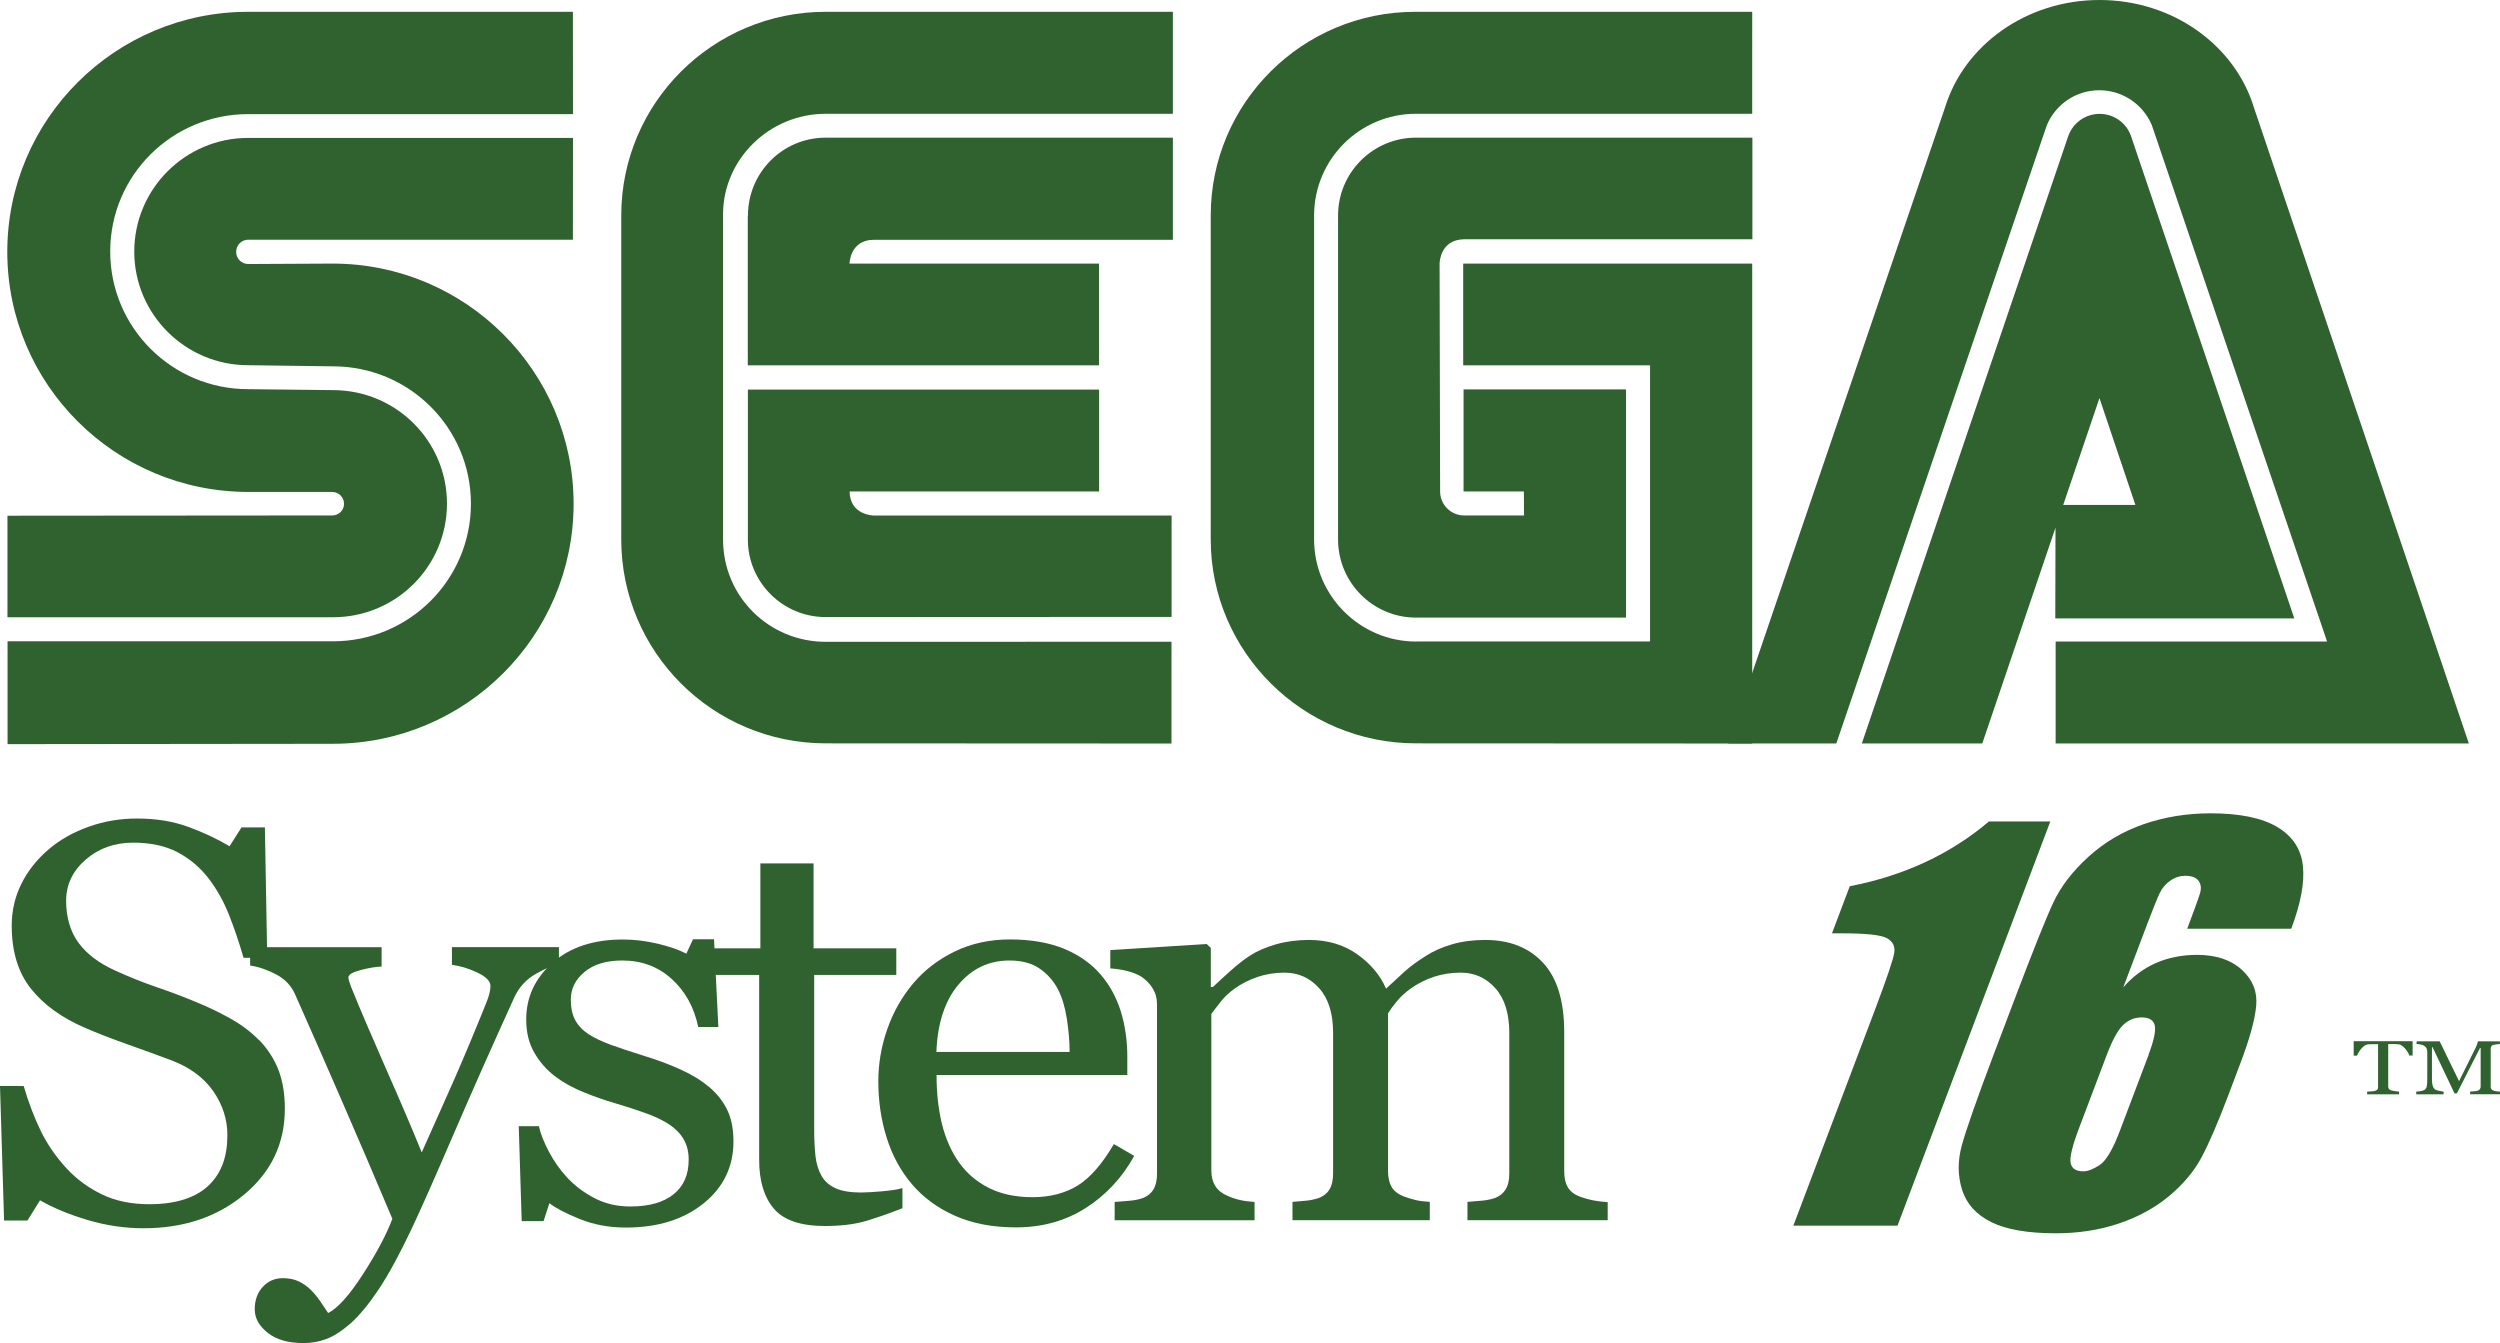 <?xml version="1.0" encoding="UTF-8" standalone="no"?>
<svg
   id="Calque_2"
   data-name="Calque 2"
   viewBox="0 0 288.05 154.75"
   version="1.1"
   sodipodi:docname="auto-arcade-sega-system16.svg"
   width="288.05"
   height="154.75"
   inkscape:version="1.3.2 (091e20ef0f, 2023-11-25)"
   xmlns:inkscape="http://www.inkscape.org/namespaces/inkscape"
   xmlns:sodipodi="http://sodipodi.sourceforge.net/DTD/sodipodi-0.dtd"
   xmlns="http://www.w3.org/2000/svg"
   xmlns:svg="http://www.w3.org/2000/svg">
  <defs
     id="defs20" />
  <sodipodi:namedview
     id="namedview20"
     pagecolor="#505050"
     bordercolor="#eeeeee"
     borderopacity="1"
     inkscape:showpageshadow="0"
     inkscape:pageopacity="0"
     inkscape:pagecheckerboard="true"
     inkscape:deskcolor="#505050"
     inkscape:zoom="4.4331416"
     inkscape:cx="99.816347"
     inkscape:cy="62.145545"
     inkscape:window-width="1920"
     inkscape:window-height="1080"
     inkscape:window-x="0"
     inkscape:window-y="0"
     inkscape:window-maximized="1"
     inkscape:current-layer="Calque_2" />
  <g
     id="Calque_1-2"
     data-name="Calque 1"
     style="fill:#306230;fill-opacity:1"
     transform="translate(0,-0.01)">
    <g
       id="g20"
       style="fill:#306230;fill-opacity:1">
      <g
         id="g9"
         style="fill:#306230;fill-opacity:1">
        <path
           d="m 0.85,85.75 37.48,-0.04 c 15.33,0 27.76,-12.39 27.76,-27.65 0,-15.26 -12.43,-27.68 -27.76,-27.68 l -9.73,0.05 c -0.77,0 -1.39,-0.63 -1.39,-1.4 0,-0.77 0.62,-1.4 1.39,-1.4 h 37.41 c 0,0 0.01,-11.73 0.01,-11.73 H 28.59 c -7.24,0 -13.12,5.88 -13.12,13.1 0,7.22 5.89,13.09 13.12,13.09 l 9.78,0.13 c 8.78,0 15.89,7.08 15.89,15.83 0,8.75 -7.11,15.85 -15.89,15.85 H 0.87 v 11.86"
           style="fill:#306230;stroke-width:0px;fill-opacity:1"
           id="path1" />
        <path
           d="m 0.87,71.13 h 37.5 c 7.26,0 13.13,-5.86 13.13,-13.09 0,-7.23 -5.87,-13.08 -13.13,-13.08 l -9.78,-0.11 c -8.77,0 -15.89,-7.09 -15.89,-15.86 0,-8.77 7.12,-15.83 15.89,-15.83 h 37.43 c 0,0 -0.01,-11.79 -0.01,-11.79 H 28.6 c -15.32,0 -27.76,12.38 -27.76,27.66 0,15.28 12.44,27.66 27.76,27.66 h 9.68 c 0.74,0.01 1.36,0.61 1.36,1.37 0,0.76 -0.62,1.34 -1.36,1.34 L 0.86,59.43 v 11.7"
           style="fill:#306230;stroke-width:0px;fill-opacity:1"
           id="path2" />
        <path
           d="m 95.14,73.96 c -6.5,0 -11.83,-5.18 -11.83,-11.8 V 24.72 c 0,-6.36 5.33,-11.6 11.83,-11.6 h 40 c 0,0 0,-11.75 0,-11.75 h -40 c -13.02,0 -23.56,10.51 -23.56,23.48 v 37.31 c 0,12.97 10.54,23.5 23.56,23.5 l 39.84,0.02 V 73.95 c 0,0 -39.84,0.01 -39.84,0.01"
           style="fill:#306230;stroke-width:0px;fill-opacity:1"
           id="path3" />
        <path
           d="m 86.18,24.85 c 0,-4.96 3.99,-8.98 8.96,-8.98 h 40 v 11.77 h -34.46 c -2.76,0 -2.8,2.74 -2.8,2.74 h 28.75 V 42.1 H 86.16 V 24.85"
           style="fill:#306230;stroke-width:0px;fill-opacity:1"
           id="path4" />
        <path
           d="m 95.14,71.11 c -4.95,0 -8.97,-4 -8.97,-8.94 V 44.9 h 40.47 V 56.64 H 97.89 c 0.04,2.76 2.8,2.77 2.8,2.77 h 34.3 v 11.68 c 0,0 -39.83,0.02 -39.83,0.02"
           style="fill:#306230;stroke-width:0px;fill-opacity:1"
           id="path5" />
        <path
           d="m 163.18,73.93 c -6.48,0 -11.77,-5.28 -11.77,-11.77 V 24.85 c 0,-6.49 5.26,-11.73 11.74,-11.73 h 38.74 V 1.37 h -38.83 c -13.01,0 -23.56,10.51 -23.56,23.48 v 37.31 c 0,12.97 10.64,23.5 23.65,23.5 l 38.74,0.02 v -55.3 h -33.3 V 42.1 h 21.53 v 31.82 h -26.95"
           style="fill:#306230;stroke-width:0px;fill-opacity:1"
           id="path6" />
        <path
           d="m 154.17,62.16 c 0,4.97 4.02,9.01 8.98,9.01 h 24.2 V 44.88 h -18.72 v 11.76 h 6.95 l 0.02,2.76 h -6.92 c -1.51,0 -2.75,-1.25 -2.75,-2.76 l -0.06,-26.26 c 0,0 0,-2.73 2.78,-2.8 h 33.26 V 15.87 c 0,0 -38.76,0 -38.76,0 -4.96,0 -8.98,4.02 -8.98,8.98 v 37.31"
           style="fill:#306230;stroke-width:0px;fill-opacity:1"
           id="path7" />
        <path
           d="m 238.3,15.7 c 0.52,-1.49 1.94,-2.57 3.62,-2.57 1.68,0 3.11,1.08 3.62,2.57 l 18.81,55.56 h -27.54 l 0.03,-13.07 h 9.2 L 241.9,45.88 228.4,85.67 H 214.52 L 238.3,15.7"
           style="fill:#306230;stroke-width:0px;fill-opacity:1"
           id="path8" />
        <path
           d="m 268.14,73.93 h -31.29 v 11.74 h 47.61 L 259.7,12.41 c -2.17,-7.15 -9.32,-12.4 -17.79,-12.4 -8.47,0 -15.61,5.23 -17.8,12.37 l -24.99,73.29 h 12.46 l 24.26,-71.24 c 0.99,-2.36 3.31,-4.02 6.04,-4.02 2.73,0 5.05,1.66 6.05,4.01 l 20.2,59.52"
           style="fill:#306230;stroke-width:0px;fill-opacity:1"
           id="path9" />
      </g>
      <g
         id="g15"
         style="fill:#306230;fill-opacity:1">
        <path
           d="m 29.86,119.84 c 1.01,1.06 1.76,2.23 2.24,3.49 0.48,1.27 0.72,2.74 0.72,4.42 0,4 -1.56,7.29 -4.68,9.89 -3.12,2.6 -6.99,3.89 -11.61,3.89 -2.13,0 -4.26,-0.31 -6.4,-0.94 C 8,139.96 6.16,139.2 4.61,138.31 l -1.45,2.33 H 0.47 L 0,125.14 h 2.73 c 0.56,1.91 1.22,3.64 1.97,5.18 0.75,1.54 1.74,2.98 2.98,4.32 1.17,1.26 2.53,2.25 4.09,3 1.56,0.75 3.37,1.12 5.44,1.12 1.55,0 2.9,-0.19 4.06,-0.57 1.16,-0.38 2.09,-0.93 2.81,-1.63 0.72,-0.7 1.25,-1.53 1.6,-2.48 0.35,-0.95 0.52,-2.04 0.52,-3.27 0,-1.81 -0.54,-3.5 -1.62,-5.06 -1.08,-1.56 -2.68,-2.75 -4.81,-3.56 -1.46,-0.55 -3.13,-1.16 -5.02,-1.83 -1.89,-0.67 -3.51,-1.3 -4.88,-1.89 -2.69,-1.15 -4.79,-2.65 -6.28,-4.51 -1.49,-1.86 -2.24,-4.29 -2.24,-7.29 0,-1.72 0.37,-3.33 1.11,-4.82 0.74,-1.49 1.79,-2.82 3.16,-3.99 1.3,-1.11 2.84,-1.97 4.61,-2.6 1.77,-0.63 3.62,-0.94 5.55,-0.94 2.2,0 4.17,0.32 5.91,0.96 1.74,0.64 3.33,1.38 4.76,2.23 l 1.38,-2.17 h 2.69 l 0.27,15.03 h -2.73 c -0.49,-1.72 -1.05,-3.37 -1.67,-4.94 -0.62,-1.57 -1.42,-3 -2.41,-4.28 -0.97,-1.23 -2.14,-2.22 -3.53,-2.95 -1.39,-0.73 -3.1,-1.1 -5.12,-1.1 -2.13,0 -3.95,0.65 -5.45,1.95 -1.5,1.3 -2.26,2.88 -2.26,4.75 0,1.87 0.48,3.58 1.45,4.87 0.96,1.29 2.37,2.34 4.21,3.17 1.64,0.75 3.25,1.39 4.83,1.93 1.58,0.54 3.11,1.12 4.59,1.74 1.35,0.55 2.64,1.18 3.89,1.88 1.25,0.7 2.33,1.52 3.25,2.46 z"
           style="fill:#306230;stroke-width:0px;fill-opacity:1"
           id="path10" />
        <path
           d="m 29.35,150.88 c 0,-1.06 0.31,-1.93 0.93,-2.6 0.62,-0.67 1.39,-1 2.31,-1 0.72,0 1.33,0.13 1.85,0.38 0.52,0.25 0.98,0.58 1.38,0.98 0.34,0.32 0.69,0.75 1.08,1.3 0.38,0.55 0.68,1 0.91,1.36 1.12,-0.57 2.46,-2.07 4.02,-4.49 1.56,-2.42 2.69,-4.54 3.38,-6.37 -2.13,-5.04 -4.06,-9.55 -5.79,-13.52 -1.73,-3.98 -3.53,-8.09 -5.42,-12.34 -0.43,-0.98 -1.14,-1.74 -2.15,-2.28 -1.01,-0.54 -2.02,-0.89 -3.03,-1.04 v -2.11 h 15.15 v 2.23 c -0.67,0.02 -1.48,0.15 -2.42,0.4 -0.94,0.25 -1.41,0.53 -1.41,0.84 0,0.13 0.05,0.34 0.15,0.64 0.1,0.3 0.22,0.61 0.35,0.92 0.85,2.1 2.15,5.14 3.89,9.1 1.75,3.96 3.1,7.13 4.06,9.51 1.01,-2.27 2.06,-4.63 3.15,-7.06 1.09,-2.43 2.31,-5.31 3.66,-8.62 0.16,-0.4 0.38,-0.96 0.67,-1.67 0.29,-0.71 0.44,-1.32 0.44,-1.83 0,-0.55 -0.51,-1.07 -1.53,-1.55 -1.02,-0.48 -1.99,-0.77 -2.91,-0.88 v -2.04 H 64.4 v 1.98 c -0.67,0.11 -1.56,0.47 -2.66,1.1 -1.1,0.63 -1.92,1.51 -2.46,2.66 -2.67,5.87 -5.04,11.22 -7.12,16.05 -2.08,4.83 -3.65,8.38 -4.73,10.66 -1.41,2.98 -2.68,5.3 -3.79,6.97 -1.11,1.67 -2.19,2.98 -3.25,3.94 -1.03,0.89 -1.97,1.49 -2.81,1.8 -0.84,0.31 -1.71,0.46 -2.61,0.46 -1.75,0 -3.13,-0.39 -4.12,-1.18 -1,-0.79 -1.5,-1.69 -1.5,-2.71 z"
           style="fill:#306230;stroke-width:0px;fill-opacity:1"
           id="path11" />
        <path
           d="m 81.65,125.2 c 0.92,0.77 1.63,1.65 2.12,2.65 0.49,1 0.74,2.22 0.74,3.67 0,2.91 -1.15,5.3 -3.45,7.15 -2.3,1.85 -5.28,2.78 -8.94,2.78 -1.93,0 -3.71,-0.33 -5.34,-0.99 -1.63,-0.66 -2.79,-1.27 -3.48,-1.82 l -0.67,2.07 h -2.52 l -0.34,-10.94 h 2.32 c 0.18,0.83 0.56,1.8 1.14,2.91 0.58,1.11 1.29,2.11 2.12,3.01 0.88,0.94 1.92,1.73 3.15,2.37 1.22,0.64 2.6,0.96 4.12,0.96 2.15,0 3.81,-0.46 4.98,-1.4 1.17,-0.93 1.75,-2.26 1.75,-4 0,-0.89 -0.19,-1.66 -0.56,-2.31 -0.37,-0.65 -0.92,-1.22 -1.63,-1.71 -0.74,-0.49 -1.65,-0.93 -2.73,-1.32 -1.08,-0.39 -2.28,-0.78 -3.6,-1.17 -1.06,-0.3 -2.23,-0.71 -3.52,-1.23 -1.29,-0.52 -2.4,-1.13 -3.32,-1.83 -0.99,-0.74 -1.8,-1.66 -2.42,-2.74 -0.63,-1.08 -0.94,-2.36 -0.94,-3.83 0,-2.57 1.01,-4.75 3.03,-6.54 2.02,-1.79 4.72,-2.68 8.11,-2.68 1.3,0 2.63,0.16 3.99,0.48 1.36,0.32 2.46,0.7 3.32,1.15 l 0.77,-1.66 h 2.42 l 0.5,10.11 h -2.32 c -0.47,-2.26 -1.49,-4.11 -3.05,-5.53 -1.56,-1.42 -3.46,-2.13 -5.71,-2.13 -1.84,0 -3.29,0.44 -4.34,1.32 -1.06,0.88 -1.58,1.94 -1.58,3.18 0,0.96 0.17,1.75 0.52,2.39 0.35,0.64 0.87,1.18 1.57,1.63 0.67,0.43 1.52,0.82 2.54,1.2 1.02,0.37 2.28,0.79 3.79,1.26 1.48,0.45 2.88,0.97 4.19,1.56 1.31,0.6 2.4,1.25 3.25,1.98 z"
           style="fill:#306230;stroke-width:0px;fill-opacity:1"
           id="path12" />
        <path
           d="m 103.96,139.23 c -1.46,0.57 -2.84,1.06 -4.14,1.45 -1.3,0.39 -2.9,0.59 -4.78,0.59 -2.78,0 -4.74,-0.67 -5.87,-1.99 -1.13,-1.33 -1.7,-3.21 -1.7,-5.63 v -21.31 h -5.99 v -3.06 h 6.13 v -9.79 h 6.13 v 9.79 h 9.53 v 3.06 h -9.46 v 17.58 c 0,1.32 0.05,2.42 0.15,3.3 0.1,0.88 0.34,1.65 0.72,2.31 0.36,0.62 0.9,1.08 1.62,1.4 0.72,0.32 1.68,0.48 2.9,0.48 0.56,0 1.39,-0.05 2.47,-0.14 1.09,-0.1 1.86,-0.22 2.31,-0.37 v 2.33 z"
           style="fill:#306230;stroke-width:0px;fill-opacity:1"
           id="path13" />
        <path
           d="m 130.68,133.2 c -1.39,2.51 -3.25,4.51 -5.59,6 -2.34,1.49 -5.02,2.23 -8.04,2.23 -2.67,0 -5.01,-0.45 -7.02,-1.34 -2.01,-0.89 -3.66,-2.11 -4.96,-3.64 -1.3,-1.53 -2.27,-3.32 -2.91,-5.36 -0.64,-2.04 -0.96,-4.2 -0.96,-6.48 0,-2.04 0.34,-4.05 1.03,-6.01 0.68,-1.97 1.69,-3.74 3.01,-5.31 1.28,-1.51 2.87,-2.73 4.76,-3.65 1.9,-0.92 4.02,-1.39 6.38,-1.39 2.36,0 4.5,0.36 6.23,1.08 1.73,0.72 3.13,1.71 4.21,2.97 1.03,1.19 1.8,2.6 2.31,4.21 0.5,1.62 0.76,3.37 0.76,5.26 v 2.11 h -21.98 c 0,2.07 0.21,3.94 0.62,5.63 0.42,1.68 1.07,3.17 1.97,4.44 0.88,1.24 2.02,2.21 3.43,2.93 1.41,0.71 3.1,1.07 5.05,1.07 1.95,0 3.72,-0.44 5.17,-1.33 1.45,-0.89 2.84,-2.49 4.19,-4.79 l 2.36,1.37 z m -7.44,-12 c 0,-1.19 -0.11,-2.46 -0.32,-3.82 -0.21,-1.36 -0.56,-2.49 -1.03,-3.4 -0.52,-0.97 -1.22,-1.77 -2.12,-2.38 -0.9,-0.62 -2.05,-0.92 -3.47,-0.92 -2.36,0 -4.31,0.93 -5.87,2.78 -1.56,1.85 -2.41,4.44 -2.54,7.75 h 15.35 z"
           style="fill:#306230;stroke-width:0px;fill-opacity:1"
           id="path14" />
        <path
           d="m 185.24,140.6 h -16.16 v -2.11 c 0.52,-0.04 1.04,-0.08 1.56,-0.13 0.53,-0.04 0.99,-0.13 1.4,-0.25 0.63,-0.19 1.09,-0.53 1.4,-1 0.31,-0.47 0.46,-1.1 0.46,-1.87 V 119 c 0,-2.21 -0.53,-3.92 -1.6,-5.12 -1.07,-1.2 -2.4,-1.8 -3.99,-1.8 -1.1,0 -2.13,0.16 -3.1,0.48 -0.96,0.32 -1.85,0.77 -2.66,1.34 -0.65,0.47 -1.19,0.97 -1.63,1.51 -0.44,0.54 -0.77,1 -0.99,1.36 v 18.15 c 0,0.75 0.13,1.36 0.4,1.83 0.27,0.47 0.73,0.84 1.38,1.1 0.52,0.19 0.98,0.33 1.4,0.43 0.41,0.1 0.96,0.17 1.63,0.21 v 2.11 h -15.82 v -2.11 c 0.52,-0.04 1.02,-0.08 1.5,-0.13 0.48,-0.04 0.93,-0.13 1.33,-0.25 0.63,-0.19 1.09,-0.53 1.4,-1 0.3,-0.48 0.45,-1.1 0.45,-1.87 V 119 c 0,-2.21 -0.53,-3.92 -1.6,-5.12 -1.07,-1.2 -2.4,-1.8 -4,-1.8 -1.1,0 -2.14,0.17 -3.1,0.49 -0.97,0.33 -1.86,0.78 -2.67,1.36 -0.65,0.47 -1.2,1 -1.65,1.58 -0.45,0.59 -0.79,1.03 -1.01,1.32 v 18.03 c 0,0.72 0.16,1.33 0.47,1.82 0.31,0.49 0.79,0.86 1.41,1.12 0.47,0.21 0.95,0.37 1.45,0.48 0.49,0.11 1.04,0.18 1.65,0.22 v 2.11 h -16.12 v -2.11 c 0.52,-0.04 1.05,-0.08 1.6,-0.13 0.55,-0.04 1.03,-0.13 1.43,-0.25 0.63,-0.19 1.09,-0.53 1.4,-1 0.3,-0.48 0.45,-1.1 0.45,-1.86 v -19.53 c 0,-0.68 -0.16,-1.29 -0.49,-1.83 -0.33,-0.54 -0.78,-1 -1.36,-1.39 -0.43,-0.25 -0.95,-0.46 -1.58,-0.62 -0.63,-0.16 -1.28,-0.26 -1.95,-0.3 v -2.11 l 11.11,-0.7 0.47,0.45 v 4.5 h 0.24 c 0.56,-0.53 1.25,-1.16 2.05,-1.88 0.81,-0.72 1.56,-1.31 2.25,-1.75 0.79,-0.51 1.77,-0.94 2.95,-1.28 1.18,-0.34 2.45,-0.51 3.82,-0.51 2.15,0 4.01,0.55 5.55,1.64 1.55,1.1 2.66,2.42 3.33,3.97 0.81,-0.74 1.52,-1.4 2.13,-1.96 0.62,-0.56 1.43,-1.17 2.44,-1.8 0.85,-0.55 1.85,-1 3.01,-1.34 1.15,-0.34 2.44,-0.51 3.85,-0.51 2.8,0 5.02,0.87 6.65,2.62 1.63,1.74 2.45,4.42 2.45,8.04 v 15.98 c 0,0.75 0.13,1.36 0.4,1.83 0.27,0.48 0.73,0.84 1.38,1.1 0.52,0.19 1.03,0.33 1.53,0.43 0.51,0.1 1.07,0.17 1.7,0.21 v 2.11 z"
           style="fill:#306230;stroke-width:0px;fill-opacity:1"
           id="path15" />
      </g>
      <path
         d="m 236.24,94.65 -17.61,46.58 h -12 l 9.44,-24.97 c 1.36,-3.61 2.09,-5.77 2.19,-6.5 0.1,-0.73 -0.18,-1.28 -0.84,-1.65 -0.66,-0.37 -2.38,-0.56 -5.15,-0.56 h -1.19 l 2.05,-5.43 c 6.26,-1.21 11.6,-3.7 16.03,-7.46 h 7.07 z"
         style="fill:#306230;stroke-width:0px;fill-opacity:1"
         id="path16" />
      <path
         d="m 264,107.02 h -11.99 c 0.82,-2.17 1.31,-3.53 1.48,-4.1 0.16,-0.57 0.11,-1.04 -0.17,-1.42 -0.28,-0.38 -0.79,-0.58 -1.52,-0.58 -0.61,0 -1.19,0.18 -1.72,0.55 -0.53,0.36 -0.94,0.83 -1.22,1.41 -0.28,0.58 -0.75,1.74 -1.41,3.48 l -2.81,7.42 c 1.08,-1.25 2.34,-2.18 3.76,-2.81 1.42,-0.62 3.01,-0.94 4.75,-0.94 2.2,0 3.92,0.58 5.17,1.73 1.25,1.15 1.79,2.53 1.64,4.14 -0.15,1.61 -0.75,3.79 -1.79,6.53 l -1.4,3.71 c -1.23,3.26 -2.28,5.69 -3.14,7.28 -0.86,1.59 -2.1,3.06 -3.73,4.42 -1.63,1.35 -3.56,2.4 -5.79,3.15 -2.23,0.75 -4.65,1.12 -7.24,1.12 -3.23,0 -5.71,-0.43 -7.44,-1.29 -1.73,-0.86 -2.85,-2.1 -3.36,-3.73 -0.51,-1.62 -0.52,-3.32 -0.03,-5.11 0.49,-1.78 1.7,-5.25 3.64,-10.39 l 2.44,-6.44 c 2.1,-5.54 3.58,-9.25 4.45,-11.12 0.87,-1.87 2.23,-3.64 4.07,-5.31 1.84,-1.67 3.96,-2.92 6.36,-3.75 2.4,-0.83 4.97,-1.25 7.7,-1.25 3.36,0 5.93,0.53 7.69,1.58 1.76,1.05 2.74,2.54 2.95,4.46 0.21,1.92 -0.24,4.33 -1.34,7.25 z m -16.45,14.53 c 0.62,-1.65 0.86,-2.78 0.72,-3.39 -0.14,-0.61 -0.64,-0.92 -1.49,-0.92 -0.85,0 -1.55,0.29 -2.16,0.88 -0.61,0.58 -1.23,1.73 -1.88,3.44 l -3.19,8.43 c -0.78,2.05 -1.1,3.4 -0.97,4.03 0.13,0.63 0.62,0.95 1.47,0.95 0.51,0 1.14,-0.24 1.88,-0.73 0.74,-0.49 1.52,-1.81 2.33,-3.96 l 3.3,-8.72 z"
         style="fill:#306230;stroke-width:0px;fill-opacity:1"
         id="path17" />
      <g
         id="g19"
         style="fill:#306230;fill-opacity:1">
        <path
           d="m 277.99,121.63 h -0.38 c -0.03,-0.1 -0.09,-0.23 -0.18,-0.37 -0.09,-0.14 -0.18,-0.28 -0.29,-0.4 -0.11,-0.13 -0.23,-0.25 -0.36,-0.35 -0.13,-0.1 -0.26,-0.16 -0.38,-0.17 -0.11,-0.01 -0.26,-0.02 -0.43,-0.03 -0.17,0 -0.33,0 -0.48,0 h -0.32 v 4.9 c 0,0.09 0.03,0.18 0.08,0.26 0.05,0.08 0.14,0.14 0.27,0.18 0.07,0.02 0.2,0.05 0.41,0.08 0.21,0.03 0.38,0.05 0.49,0.06 v 0.31 h -3.68 v -0.31 c 0.1,0 0.26,-0.02 0.47,-0.03 0.21,-0.01 0.36,-0.04 0.44,-0.06 0.12,-0.04 0.21,-0.09 0.27,-0.16 0.06,-0.07 0.08,-0.16 0.08,-0.28 v -4.94 h -0.32 c -0.11,0 -0.25,0 -0.42,0 -0.17,0 -0.33,0.01 -0.48,0.03 -0.12,0.01 -0.25,0.07 -0.38,0.17 -0.13,0.1 -0.25,0.22 -0.36,0.35 -0.11,0.13 -0.21,0.27 -0.29,0.41 -0.08,0.14 -0.14,0.27 -0.18,0.36 h -0.38 v -1.66 h 6.79 v 1.66 z"
           style="fill:#306230;stroke-width:0px;fill-opacity:1"
           id="path18"
           inkscape:label="path18" />
        <path
           d="m 288.05,126.09 h -3.44 v -0.31 c 0.12,0 0.29,-0.01 0.48,-0.03 0.2,-0.02 0.33,-0.04 0.4,-0.07 0.11,-0.05 0.2,-0.12 0.25,-0.19 0.05,-0.07 0.08,-0.16 0.08,-0.27 v -4.45 h -0.08 l -2.66,5.22 h -0.27 l -2.53,-5.32 h -0.07 v 3.65 c 0,0.35 0.03,0.62 0.09,0.81 0.06,0.18 0.14,0.32 0.26,0.4 0.08,0.06 0.25,0.12 0.5,0.17 0.25,0.05 0.42,0.08 0.49,0.09 v 0.31 h -3.15 v -0.31 c 0.17,-0.01 0.34,-0.03 0.52,-0.06 0.18,-0.03 0.32,-0.08 0.42,-0.14 0.13,-0.08 0.22,-0.2 0.26,-0.37 0.05,-0.17 0.07,-0.45 0.07,-0.84 v -3.13 c 0,-0.18 -0.03,-0.33 -0.08,-0.44 -0.06,-0.12 -0.13,-0.21 -0.24,-0.28 -0.11,-0.08 -0.25,-0.13 -0.42,-0.17 -0.17,-0.04 -0.33,-0.06 -0.49,-0.06 v -0.31 h 2.66 l 2.23,4.59 1.91,-3.84 c 0.07,-0.14 0.13,-0.29 0.18,-0.44 0.05,-0.15 0.08,-0.26 0.08,-0.31 h 2.54 v 0.31 c -0.1,0 -0.23,0.02 -0.39,0.04 -0.16,0.02 -0.28,0.04 -0.35,0.06 -0.12,0.03 -0.21,0.09 -0.25,0.17 -0.04,0.08 -0.07,0.17 -0.07,0.26 v 4.41 c 0,0.1 0.02,0.19 0.07,0.25 0.04,0.07 0.13,0.13 0.25,0.18 0.07,0.03 0.18,0.06 0.35,0.08 0.17,0.02 0.3,0.04 0.4,0.04 v 0.31 z"
           style="fill:#306230;stroke-width:0px;fill-opacity:1"
           id="path19"
           inkscape:label="path19"
           inkscape:highlight-color="#ffffff" />
      </g>
    </g>
  </g>
</svg>
